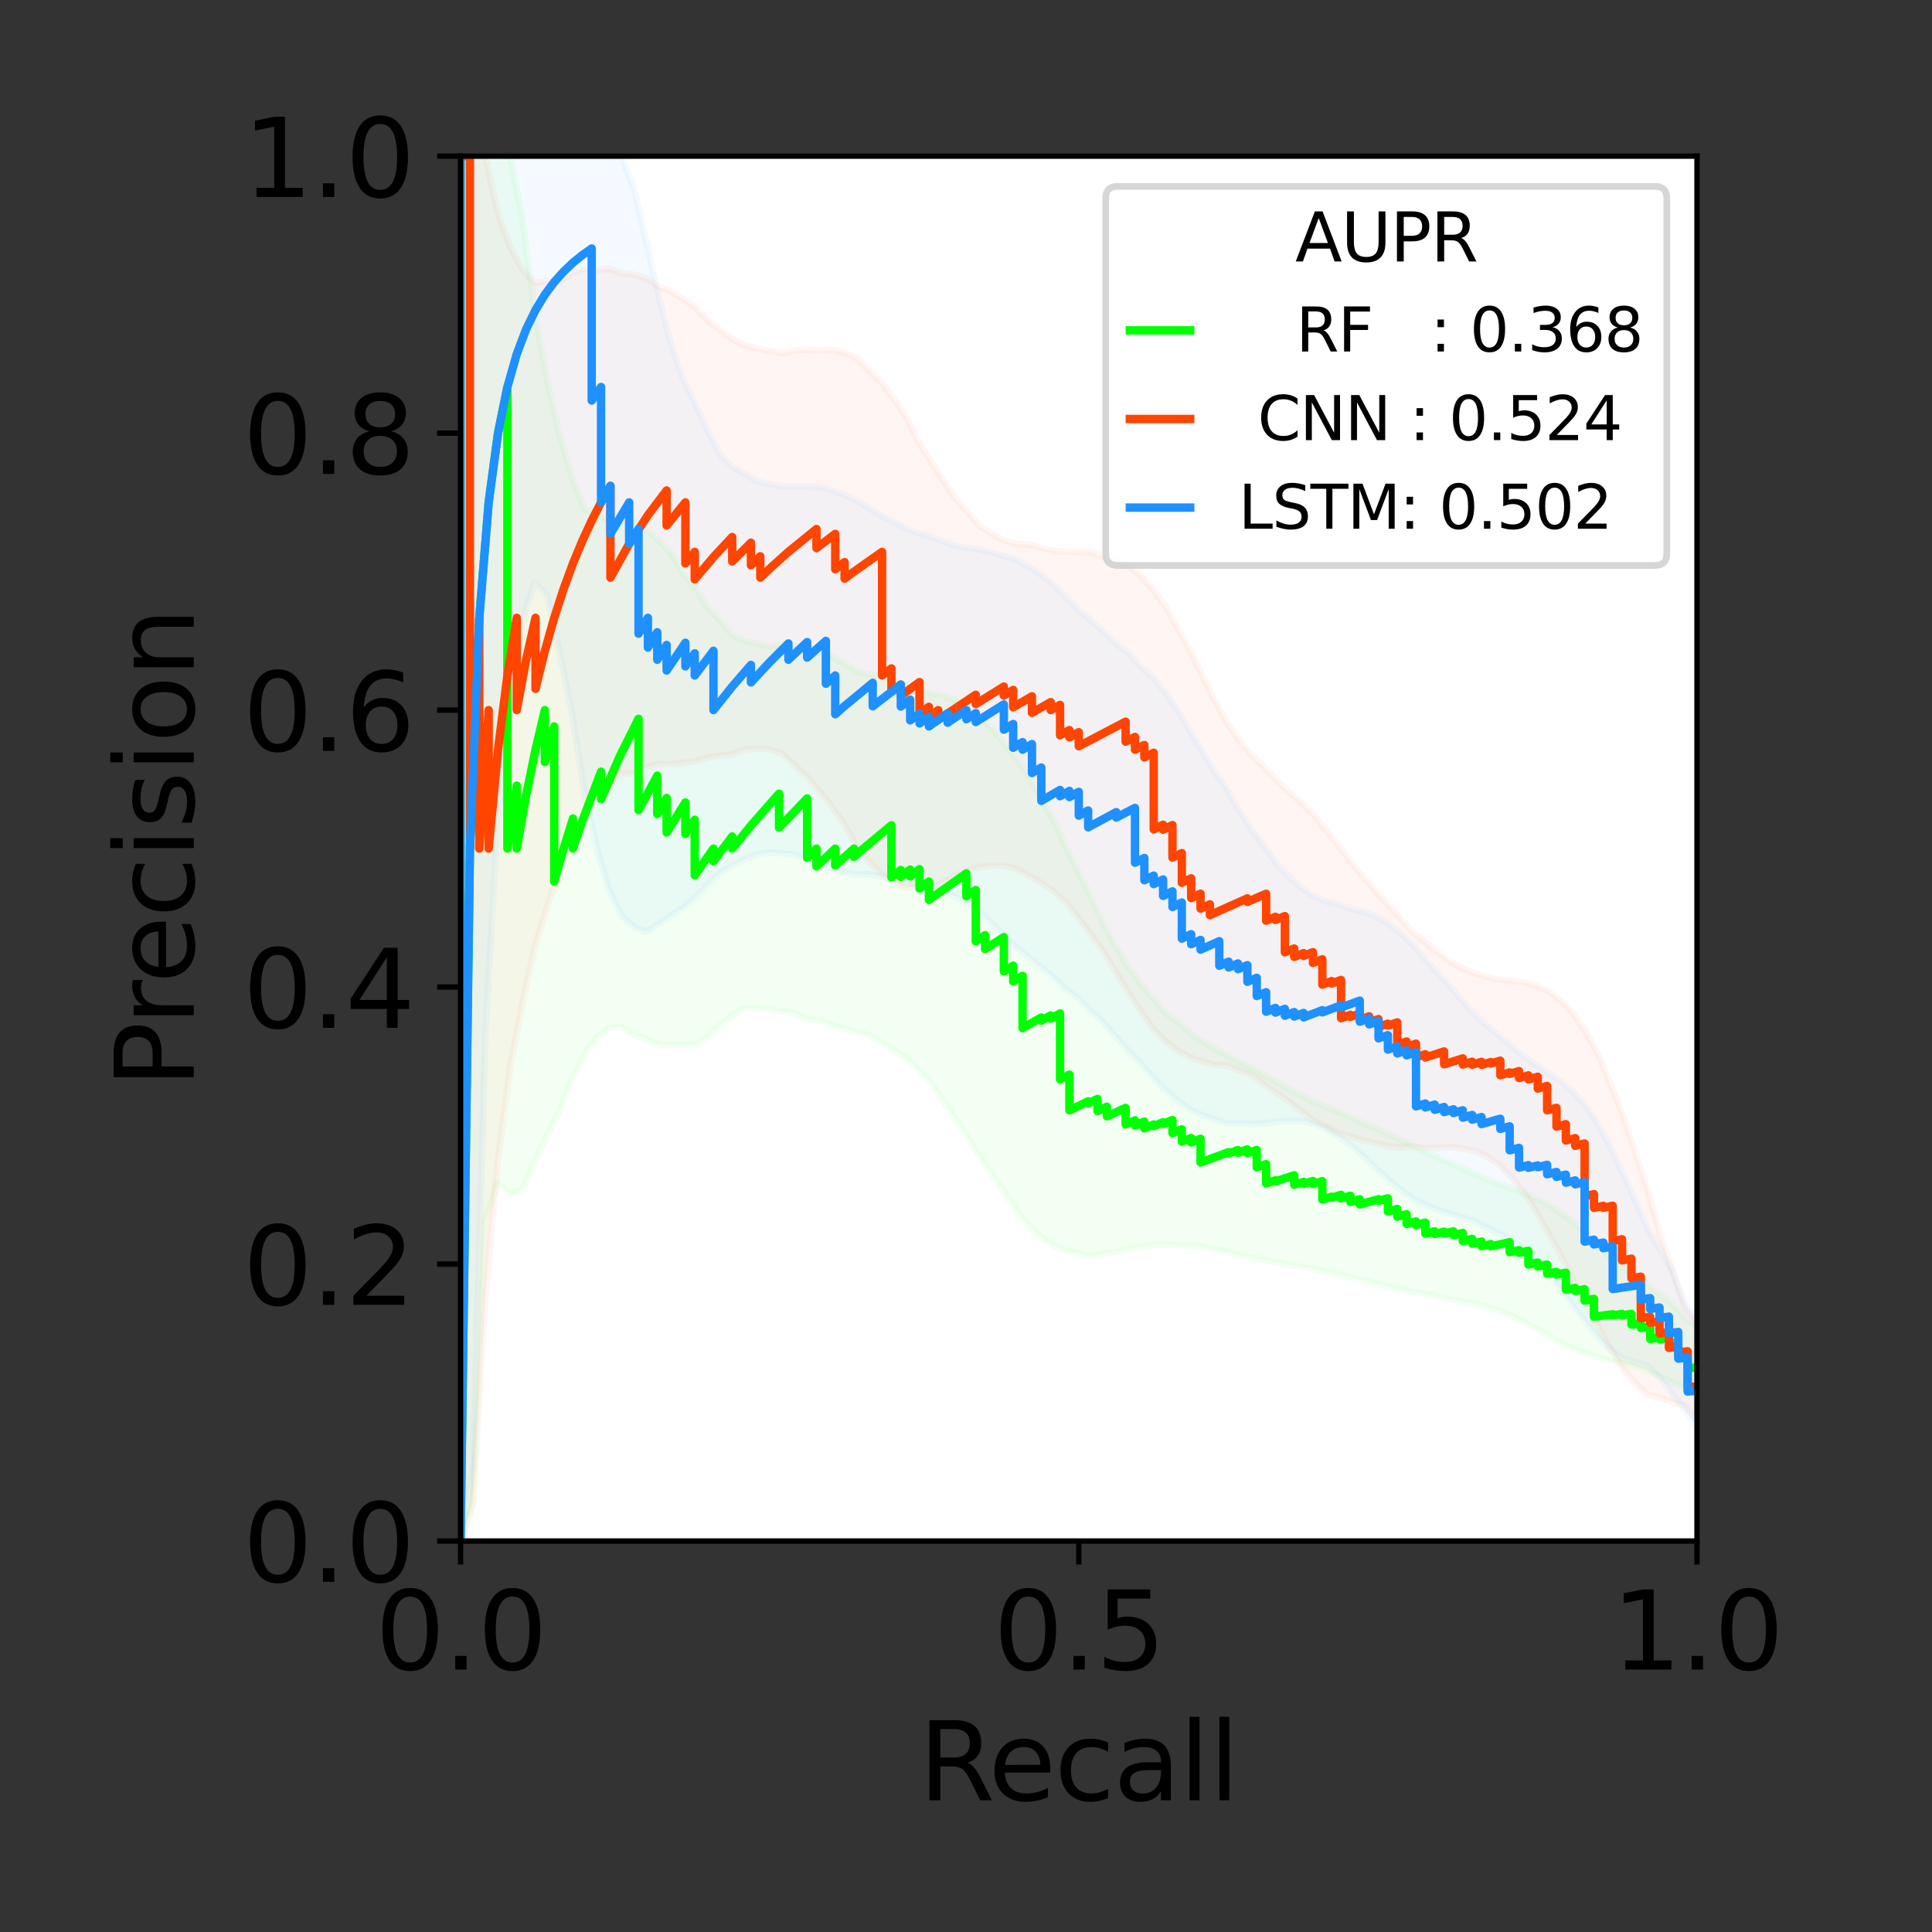<?xml version="1.0" encoding="utf-8" standalone="no"?>
<!DOCTYPE svg PUBLIC "-//W3C//DTD SVG 1.1//EN"
  "http://www.w3.org/Graphics/SVG/1.1/DTD/svg11.dtd">
<svg height="288pt" version="1.1" viewBox="0 0 288 288" width="288pt" xmlns="http://www.w3.org/2000/svg" xmlns:xlink="http://www.w3.org/1999/xlink">
 <rect x="0" y="0" width="288" height="288" fill="#333333" stroke="none"/>
 <defs>
  <style type="text/css">*{stroke-linecap:butt;stroke-linejoin:round;}</style>
 </defs>
 <g id="figure_1">
  <g id="patch_1">
   <path d="M 0 288 
L 288 288 
L 288 0 
L 0 0 
z
" style="fill:none;"/>
  </g>
  <g id="axes_1">
   <g id="patch_2">
    <path d="M 68.655 229.72 
L 252.97 229.72 
L 252.97 23.28 
L 68.655 23.28 
z
" style="fill:#ffffff;"/>
   </g>
   <g id="PolyCollection_1">
    <defs>
     <path d="M 68.655 -264.72 
L 68.655 -58.28 
L 70.498 -63.853 
L 72.341 -106.042 
L 74.184 -111.596 
L 76.028 -110.003 
L 77.871 -110.69 
L 79.714 -114.932 
L 81.557 -118.717 
L 83.4 -122.377 
L 85.243 -127.063 
L 87.087 -130.77 
L 88.93 -133.377 
L 90.773 -134.739 
L 92.616 -134.954 
L 94.459 -133.742 
L 96.302 -133.174 
L 98.145 -132.276 
L 99.989 -132.233 
L 101.832 -132.244 
L 103.675 -132.251 
L 105.518 -133.527 
L 107.361 -135.186 
L 109.204 -136.732 
L 111.047 -137.738 
L 112.891 -137.722 
L 114.734 -137.567 
L 116.577 -137.205 
L 118.42 -136.93 
L 120.263 -136.139 
L 122.106 -135.992 
L 123.95 -135.186 
L 125.793 -134.668 
L 127.636 -134.169 
L 129.479 -133.763 
L 131.322 -132.6 
L 133.165 -131.501 
L 135.008 -130.342 
L 136.852 -128.527 
L 138.695 -126.715 
L 140.538 -123.982 
L 142.381 -121.212 
L 144.224 -118.497 
L 146.067 -115.633 
L 147.91 -112.867 
L 149.754 -110.241 
L 151.597 -107.374 
L 153.44 -105.333 
L 155.283 -103.535 
L 157.126 -102.259 
L 158.969 -101.551 
L 160.812 -101.128 
L 162.656 -100.721 
L 164.499 -101.131 
L 166.342 -101.416 
L 168.185 -101.833 
L 170.028 -102.145 
L 171.871 -102.433 
L 173.715 -102.512 
L 175.558 -102.368 
L 177.401 -102.331 
L 179.244 -102.181 
L 181.087 -101.772 
L 182.93 -101.323 
L 184.773 -100.877 
L 186.617 -100.505 
L 188.46 -100.162 
L 190.303 -99.831 
L 192.146 -99.465 
L 193.989 -99.103 
L 195.832 -98.862 
L 197.675 -98.404 
L 199.519 -97.999 
L 201.362 -97.577 
L 203.205 -97.158 
L 205.048 -96.641 
L 206.891 -96.242 
L 208.734 -95.82 
L 210.578 -95.469 
L 212.421 -95.13 
L 214.264 -94.75 
L 216.107 -94.334 
L 217.95 -94.031 
L 219.793 -93.658 
L 221.636 -93.181 
L 223.48 -92.623 
L 225.323 -91.86 
L 227.166 -90.925 
L 229.009 -89.93 
L 230.852 -88.858 
L 232.695 -87.798 
L 234.538 -86.92 
L 236.382 -86.183 
L 238.225 -85.658 
L 240.068 -85.186 
L 241.911 -84.73 
L 243.754 -84.259 
L 245.597 -83.587 
L 247.441 -82.824 
L 249.284 -81.886 
L 251.127 -81.112 
L 252.97 -80.334 
L 252.97 -90.334 
L 252.97 -90.334 
L 251.127 -91.535 
L 249.284 -93.593 
L 247.441 -95.082 
L 245.597 -96.474 
L 243.754 -97.802 
L 241.911 -99.178 
L 240.068 -100.552 
L 238.225 -102.346 
L 236.382 -104.1 
L 234.538 -105.817 
L 232.695 -107.184 
L 230.852 -108.386 
L 229.009 -109.33 
L 227.166 -110.163 
L 225.323 -110.874 
L 223.48 -111.517 
L 221.636 -112.241 
L 219.793 -112.988 
L 217.95 -113.867 
L 216.107 -114.708 
L 214.264 -115.504 
L 212.421 -116.344 
L 210.578 -117.199 
L 208.734 -118.13 
L 206.891 -118.983 
L 205.048 -119.795 
L 203.205 -120.577 
L 201.362 -121.454 
L 199.519 -122.285 
L 197.675 -123.051 
L 195.832 -123.723 
L 193.989 -124.731 
L 192.146 -125.638 
L 190.303 -126.7 
L 188.46 -127.727 
L 186.617 -128.765 
L 184.773 -129.694 
L 182.93 -130.695 
L 181.087 -131.7 
L 179.244 -132.744 
L 177.401 -134.057 
L 175.558 -135.649 
L 173.715 -137.047 
L 171.871 -139.165 
L 170.028 -141.362 
L 168.185 -143.864 
L 166.342 -146.866 
L 164.499 -150.247 
L 162.656 -154.12 
L 160.812 -157.898 
L 158.969 -161.493 
L 157.126 -165.56 
L 155.283 -168.812 
L 153.44 -172.089 
L 151.597 -174.849 
L 149.754 -177.089 
L 147.91 -179.312 
L 146.067 -181.246 
L 144.224 -182.488 
L 142.381 -183.584 
L 140.538 -184.283 
L 138.695 -184.653 
L 136.852 -185.496 
L 135.008 -185.851 
L 133.165 -186.493 
L 131.322 -187.207 
L 129.479 -187.495 
L 127.636 -187.986 
L 125.793 -189.159 
L 123.95 -190.178 
L 122.106 -190.816 
L 120.263 -191.577 
L 118.42 -191.678 
L 116.577 -191.949 
L 114.734 -191.588 
L 112.891 -192.075 
L 111.047 -192.43 
L 109.204 -193.292 
L 107.361 -195.46 
L 105.518 -197.343 
L 103.675 -200.337 
L 101.832 -202.545 
L 99.989 -205.577 
L 98.145 -207.54 
L 96.302 -209.051 
L 94.459 -210.476 
L 92.616 -209.976 
L 90.773 -210.404 
L 88.93 -211.299 
L 87.087 -212.131 
L 85.243 -216.891 
L 83.4 -223.21 
L 81.557 -231.352 
L 79.714 -241.403 
L 77.871 -255.645 
L 76.028 -264.72 
L 74.184 -264.72 
L 72.341 -264.72 
L 70.498 -264.72 
L 68.655 -264.72 
z
" id="m497c3a9ed3" style="stroke:#00ff00;stroke-opacity:0.05;"/>
    </defs>
    <g clip-path="url(#p8fa2f559e0)">
     <use style="fill:#00ff00;fill-opacity:0.05;stroke:#00ff00;stroke-opacity:0.05;" x="0" xlink:href="#m497c3a9ed3" y="288"/>
    </g>
   </g>
   <g id="PolyCollection_2">
    <defs>
     <path d="M 68.655 -264.72 
L 68.655 -58.28 
L 70.498 -64.008 
L 72.341 -94.499 
L 74.184 -114.678 
L 76.028 -128.854 
L 77.871 -138.384 
L 79.714 -146.821 
L 81.557 -152.782 
L 83.4 -158.498 
L 85.243 -163.105 
L 87.087 -165.742 
L 88.93 -169.114 
L 90.773 -170.512 
L 92.616 -172.71 
L 94.459 -172.667 
L 96.302 -173.597 
L 98.145 -174.11 
L 99.989 -174.086 
L 101.832 -174.279 
L 103.675 -174.559 
L 105.518 -175.078 
L 107.361 -175.38 
L 109.204 -175.539 
L 111.047 -176.243 
L 112.891 -176.473 
L 114.734 -176.253 
L 116.577 -175.68 
L 118.42 -173.926 
L 120.263 -172.233 
L 122.106 -170.119 
L 123.95 -167.825 
L 125.793 -165.271 
L 127.636 -162.014 
L 129.479 -159.648 
L 131.322 -157.795 
L 133.165 -156.588 
L 135.008 -155.668 
L 136.852 -155.773 
L 138.695 -155.706 
L 140.538 -156.426 
L 142.381 -157.472 
L 144.224 -158.15 
L 146.067 -158.789 
L 147.91 -158.994 
L 149.754 -158.974 
L 151.597 -158.426 
L 153.44 -157.412 
L 155.283 -156.394 
L 157.126 -155.074 
L 158.969 -153.449 
L 160.812 -151.131 
L 162.656 -148.687 
L 164.499 -146.174 
L 166.342 -143.073 
L 168.185 -140.091 
L 170.028 -137.307 
L 171.871 -134.691 
L 173.715 -132.786 
L 175.558 -131.367 
L 177.401 -130.409 
L 179.244 -129.749 
L 181.087 -129.253 
L 182.93 -129.203 
L 184.773 -128.408 
L 186.617 -127.73 
L 188.46 -126.329 
L 190.303 -125.088 
L 192.146 -123.822 
L 193.989 -122.33 
L 195.832 -120.955 
L 197.675 -120.079 
L 199.519 -119.126 
L 201.362 -118.56 
L 203.205 -117.985 
L 205.048 -117.595 
L 206.891 -117.146 
L 208.734 -116.973 
L 210.578 -117.11 
L 212.421 -116.913 
L 214.264 -116.9 
L 216.107 -117.048 
L 217.95 -116.832 
L 219.793 -116.45 
L 221.636 -115.644 
L 223.48 -114.404 
L 225.323 -112.495 
L 227.166 -110.192 
L 229.009 -107.399 
L 230.852 -104.153 
L 232.695 -100.877 
L 234.538 -97.186 
L 236.382 -93.732 
L 238.225 -90.219 
L 240.068 -86.979 
L 241.911 -83.961 
L 243.754 -81.809 
L 245.597 -80.12 
L 247.441 -79.63 
L 249.284 -79.015 
L 251.127 -78.466 
L 252.97 -76.384 
L 252.97 -90.902 
L 252.97 -90.902 
L 251.127 -93.042 
L 249.284 -98.551 
L 247.441 -104.057 
L 245.597 -110.588 
L 243.754 -116.15 
L 241.911 -121.704 
L 240.068 -126.375 
L 238.225 -130.765 
L 236.382 -134.149 
L 234.538 -136.88 
L 232.695 -138.794 
L 230.852 -140.181 
L 229.009 -141.028 
L 227.166 -141.561 
L 225.323 -141.814 
L 223.48 -141.945 
L 221.636 -142.393 
L 219.793 -142.942 
L 217.95 -143.633 
L 216.107 -144.68 
L 214.264 -146.049 
L 212.421 -147.551 
L 210.578 -149.019 
L 208.734 -151.087 
L 206.891 -153.123 
L 205.048 -155.183 
L 203.205 -157.259 
L 201.362 -159.488 
L 199.519 -161.928 
L 197.675 -164.246 
L 195.832 -166.488 
L 193.989 -168.306 
L 192.146 -169.908 
L 190.303 -171.691 
L 188.46 -173.641 
L 186.617 -175.409 
L 184.773 -177.55 
L 182.93 -180.204 
L 181.087 -183.539 
L 179.244 -187.278 
L 177.401 -191.07 
L 175.558 -194.319 
L 173.715 -197.604 
L 171.871 -200.036 
L 170.028 -202.166 
L 168.185 -203.664 
L 166.342 -204.555 
L 164.499 -205.029 
L 162.656 -205.72 
L 160.812 -205.622 
L 158.969 -205.776 
L 157.126 -205.82 
L 155.283 -206.291 
L 153.44 -206.835 
L 151.597 -206.895 
L 149.754 -207.423 
L 147.91 -208.362 
L 146.067 -209.536 
L 144.224 -211.658 
L 142.381 -213.716 
L 140.538 -216.463 
L 138.695 -219.319 
L 136.852 -222.202 
L 135.008 -225.922 
L 133.165 -228.62 
L 131.322 -231.02 
L 129.479 -232.742 
L 127.636 -234.695 
L 125.793 -235.439 
L 123.95 -235.867 
L 122.106 -235.723 
L 120.263 -235.871 
L 118.42 -235.726 
L 116.577 -235.359 
L 114.734 -235.627 
L 112.891 -236.064 
L 111.047 -236.443 
L 109.204 -237.418 
L 107.361 -238.744 
L 105.518 -240.19 
L 103.675 -242.142 
L 101.832 -243.426 
L 99.989 -244.563 
L 98.145 -245.264 
L 96.302 -246.524 
L 94.459 -247.073 
L 92.616 -247.274 
L 90.773 -247.957 
L 88.93 -247.741 
L 87.087 -247.897 
L 85.243 -247.273 
L 83.4 -245.958 
L 81.557 -246.074 
L 79.714 -245.826 
L 77.871 -247.767 
L 76.028 -251.213 
L 74.184 -256.255 
L 72.341 -264.72 
L 70.498 -264.72 
L 68.655 -264.72 
z
" id="mc5aba7f676" style="stroke:#ff4500;stroke-opacity:0.05;"/>
    </defs>
    <g clip-path="url(#p8fa2f559e0)">
     <use style="fill:#ff4500;fill-opacity:0.05;stroke:#ff4500;stroke-opacity:0.05;" x="0" xlink:href="#mc5aba7f676" y="288"/>
    </g>
   </g>
   <g id="PolyCollection_3">
    <defs>
     <path d="M 68.655 -264.72 
L 68.655 -58.28 
L 70.498 -68.996 
L 72.341 -133.759 
L 74.184 -166.054 
L 76.028 -184.305 
L 77.871 -195.647 
L 79.714 -201.201 
L 81.557 -199.307 
L 83.4 -190.976 
L 85.243 -181.713 
L 87.087 -170.145 
L 88.93 -161.717 
L 90.773 -155.316 
L 92.616 -151.578 
L 94.459 -149.84 
L 96.302 -149.082 
L 98.145 -150.249 
L 99.989 -151.492 
L 101.832 -152.704 
L 103.675 -154.228 
L 105.518 -156.169 
L 107.361 -157.886 
L 109.204 -159.04 
L 111.047 -159.94 
L 112.891 -160.68 
L 114.734 -160.936 
L 116.577 -160.816 
L 118.42 -160.623 
L 120.263 -159.985 
L 122.106 -158.913 
L 123.95 -158.57 
L 125.793 -157.946 
L 127.636 -157.611 
L 129.479 -157.699 
L 131.322 -157.349 
L 133.165 -156.96 
L 135.008 -156.519 
L 136.852 -156.124 
L 138.695 -155.775 
L 140.538 -155.203 
L 142.381 -154.358 
L 144.224 -153.323 
L 146.067 -152.038 
L 147.91 -150.232 
L 149.754 -148.498 
L 151.597 -146.736 
L 153.44 -145.239 
L 155.283 -143.793 
L 157.126 -142.203 
L 158.969 -140.476 
L 160.812 -139.13 
L 162.656 -137.241 
L 164.499 -135.576 
L 166.342 -133.461 
L 168.185 -131.374 
L 170.028 -129.516 
L 171.871 -127.4 
L 173.715 -125.513 
L 175.558 -123.918 
L 177.401 -122.631 
L 179.244 -121.775 
L 181.087 -121.114 
L 182.93 -120.543 
L 184.773 -120.568 
L 186.617 -120.476 
L 188.46 -120.518 
L 190.303 -120.825 
L 192.146 -120.878 
L 193.989 -120.872 
L 195.832 -120.483 
L 197.675 -119.747 
L 199.519 -118.569 
L 201.362 -117.32 
L 203.205 -115.655 
L 205.048 -113.922 
L 206.891 -112.264 
L 208.734 -110.717 
L 210.578 -109.383 
L 212.421 -108.424 
L 214.264 -107.696 
L 216.107 -107.052 
L 217.95 -106.553 
L 219.793 -105.95 
L 221.636 -105.052 
L 223.48 -104.11 
L 225.323 -103.038 
L 227.166 -101.931 
L 229.009 -100.314 
L 230.852 -98.312 
L 232.695 -95.814 
L 234.538 -93.413 
L 236.382 -90.932 
L 238.225 -88.649 
L 240.068 -86.795 
L 241.911 -85.527 
L 243.754 -84.964 
L 245.597 -84.421 
L 247.441 -82.594 
L 249.284 -80.179 
L 251.127 -77.862 
L 252.97 -75.2 
L 252.97 -91.217 
L 252.97 -91.217 
L 251.127 -93.789 
L 249.284 -98.626 
L 247.441 -101.789 
L 245.597 -104.848 
L 243.754 -109.034 
L 241.911 -113.095 
L 240.068 -116.985 
L 238.225 -120.354 
L 236.382 -123.197 
L 234.538 -125.169 
L 232.695 -126.774 
L 230.852 -127.958 
L 229.009 -129.255 
L 227.166 -130.502 
L 225.323 -132.083 
L 223.48 -133.592 
L 221.636 -135.149 
L 219.793 -136.824 
L 217.95 -138.856 
L 216.107 -141.017 
L 214.264 -142.988 
L 212.421 -145.06 
L 210.578 -147.135 
L 208.734 -148.941 
L 206.891 -150.33 
L 205.048 -151.425 
L 203.205 -152.098 
L 201.362 -152.563 
L 199.519 -153.152 
L 197.675 -153.598 
L 195.832 -154.387 
L 193.989 -155.666 
L 192.146 -157.322 
L 190.303 -159.253 
L 188.46 -161.798 
L 186.617 -164.267 
L 184.773 -167.084 
L 182.93 -170.324 
L 181.087 -172.911 
L 179.244 -175.931 
L 177.401 -178.993 
L 175.558 -182.125 
L 173.715 -184.774 
L 171.871 -187.017 
L 170.028 -188.6 
L 168.185 -190.673 
L 166.342 -192.061 
L 164.499 -193.818 
L 162.656 -195.47 
L 160.812 -197.009 
L 158.969 -198.966 
L 157.126 -200.743 
L 155.283 -202.259 
L 153.44 -203.488 
L 151.597 -204.514 
L 149.754 -205.069 
L 147.91 -205.644 
L 146.067 -206.092 
L 144.224 -206.335 
L 142.381 -206.647 
L 140.538 -207.317 
L 138.695 -207.985 
L 136.852 -208.491 
L 135.008 -209.292 
L 133.165 -210.235 
L 131.322 -211.142 
L 129.479 -212.291 
L 127.636 -213.406 
L 125.793 -214.256 
L 123.95 -214.934 
L 122.106 -215.42 
L 120.263 -215.469 
L 118.42 -215.495 
L 116.577 -215.493 
L 114.734 -215.828 
L 112.891 -216.244 
L 111.047 -217.356 
L 109.204 -218.365 
L 107.361 -220.178 
L 105.518 -223.746 
L 103.675 -227.723 
L 101.832 -231.497 
L 99.989 -236.81 
L 98.145 -243.923 
L 96.302 -252.132 
L 94.459 -259.937 
L 92.616 -264.72 
L 90.773 -264.72 
L 88.93 -264.72 
L 87.087 -264.72 
L 85.243 -264.72 
L 83.4 -264.72 
L 81.557 -264.72 
L 79.714 -264.72 
L 77.871 -264.72 
L 76.028 -264.72 
L 74.184 -264.72 
L 72.341 -264.72 
L 70.498 -264.72 
L 68.655 -264.72 
z
" id="m7ea20440b3" style="stroke:#1e90ff;stroke-opacity:0.05;"/>
    </defs>
    <g clip-path="url(#p8fa2f559e0)">
     <use style="fill:#1e90ff;fill-opacity:0.05;stroke:#1e90ff;stroke-opacity:0.05;" x="0" xlink:href="#m7ea20440b3" y="288"/>
    </g>
   </g>
   <g id="matplotlib.axis_1">
    <g id="xtick_1">
     <g id="line2d_1">
      <defs>
       <path d="M 0 0 
L 0 3.5 
" id="m69f34b3f61" style="stroke:#000000;stroke-width:0.8;"/>
      </defs>
      <g>
       <use style="stroke:#000000;stroke-width:0.8;" x="68.655" xlink:href="#m69f34b3f61" y="229.72"/>
      </g>
     </g>
     <g id="text_1">
      <!-- 0.0 -->
      <g transform="translate(55.932 248.877)scale(0.16 -0.16)">
       <defs>
        <path d="M 2034 4250 
Q 1547 4250 1301 3770 
Q 1056 3291 1056 2328 
Q 1056 1369 1301 889 
Q 1547 409 2034 409 
Q 2525 409 2770 889 
Q 3016 1369 3016 2328 
Q 3016 3291 2770 3770 
Q 2525 4250 2034 4250 
z
M 2034 4750 
Q 2819 4750 3233 4129 
Q 3647 3509 3647 2328 
Q 3647 1150 3233 529 
Q 2819 -91 2034 -91 
Q 1250 -91 836 529 
Q 422 1150 422 2328 
Q 422 3509 836 4129 
Q 1250 4750 2034 4750 
z
" id="DejaVuSans-30" transform="scale(0.016)"/>
        <path d="M 684 794 
L 1344 794 
L 1344 0 
L 684 0 
L 684 794 
z
" id="DejaVuSans-2e" transform="scale(0.016)"/>
       </defs>
       <use xlink:href="#DejaVuSans-30"/>
       <use x="63.623" xlink:href="#DejaVuSans-2e"/>
       <use x="95.41" xlink:href="#DejaVuSans-30"/>
      </g>
     </g>
    </g>
    <g id="xtick_2">
     <g id="line2d_2">
      <g>
       <use style="stroke:#000000;stroke-width:0.8;" x="160.812" xlink:href="#m69f34b3f61" y="229.72"/>
      </g>
     </g>
     <g id="text_2">
      <!-- 0.5 -->
      <g transform="translate(148.09 248.877)scale(0.16 -0.16)">
       <defs>
        <path d="M 691 4666 
L 3169 4666 
L 3169 4134 
L 1269 4134 
L 1269 2991 
Q 1406 3038 1543 3061 
Q 1681 3084 1819 3084 
Q 2600 3084 3056 2656 
Q 3513 2228 3513 1497 
Q 3513 744 3044 326 
Q 2575 -91 1722 -91 
Q 1428 -91 1123 -41 
Q 819 9 494 109 
L 494 744 
Q 775 591 1075 516 
Q 1375 441 1709 441 
Q 2250 441 2565 725 
Q 2881 1009 2881 1497 
Q 2881 1984 2565 2268 
Q 2250 2553 1709 2553 
Q 1456 2553 1204 2497 
Q 953 2441 691 2322 
L 691 4666 
z
" id="DejaVuSans-35" transform="scale(0.016)"/>
       </defs>
       <use xlink:href="#DejaVuSans-30"/>
       <use x="63.623" xlink:href="#DejaVuSans-2e"/>
       <use x="95.41" xlink:href="#DejaVuSans-35"/>
      </g>
     </g>
    </g>
    <g id="xtick_3">
     <g id="line2d_3">
      <g>
       <use style="stroke:#000000;stroke-width:0.8;" x="252.97" xlink:href="#m69f34b3f61" y="229.72"/>
      </g>
     </g>
     <g id="text_3">
      <!-- 1.0 -->
      <g transform="translate(240.248 248.877)scale(0.16 -0.16)">
       <defs>
        <path d="M 794 531 
L 1825 531 
L 1825 4091 
L 703 3866 
L 703 4441 
L 1819 4666 
L 2450 4666 
L 2450 531 
L 3481 531 
L 3481 0 
L 794 0 
L 794 531 
z
" id="DejaVuSans-31" transform="scale(0.016)"/>
       </defs>
       <use xlink:href="#DejaVuSans-31"/>
       <use x="63.623" xlink:href="#DejaVuSans-2e"/>
       <use x="95.41" xlink:href="#DejaVuSans-30"/>
      </g>
     </g>
    </g>
    <g id="text_4">
     <!-- Recall -->
     <g transform="translate(136.945 268.363)scale(0.16 -0.16)">
      <defs>
       <path d="M 2841 2188 
Q 3044 2119 3236 1894 
Q 3428 1669 3622 1275 
L 4263 0 
L 3584 0 
L 2988 1197 
Q 2756 1666 2539 1819 
Q 2322 1972 1947 1972 
L 1259 1972 
L 1259 0 
L 628 0 
L 628 4666 
L 2053 4666 
Q 2853 4666 3247 4331 
Q 3641 3997 3641 3322 
Q 3641 2881 3436 2590 
Q 3231 2300 2841 2188 
z
M 1259 4147 
L 1259 2491 
L 2053 2491 
Q 2509 2491 2742 2702 
Q 2975 2913 2975 3322 
Q 2975 3731 2742 3939 
Q 2509 4147 2053 4147 
L 1259 4147 
z
" id="DejaVuSans-52" transform="scale(0.016)"/>
       <path d="M 3597 1894 
L 3597 1613 
L 953 1613 
Q 991 1019 1311 708 
Q 1631 397 2203 397 
Q 2534 397 2845 478 
Q 3156 559 3463 722 
L 3463 178 
Q 3153 47 2828 -22 
Q 2503 -91 2169 -91 
Q 1331 -91 842 396 
Q 353 884 353 1716 
Q 353 2575 817 3079 
Q 1281 3584 2069 3584 
Q 2775 3584 3186 3129 
Q 3597 2675 3597 1894 
z
M 3022 2063 
Q 3016 2534 2758 2815 
Q 2500 3097 2075 3097 
Q 1594 3097 1305 2825 
Q 1016 2553 972 2059 
L 3022 2063 
z
" id="DejaVuSans-65" transform="scale(0.016)"/>
       <path d="M 3122 3366 
L 3122 2828 
Q 2878 2963 2633 3030 
Q 2388 3097 2138 3097 
Q 1578 3097 1268 2742 
Q 959 2388 959 1747 
Q 959 1106 1268 751 
Q 1578 397 2138 397 
Q 2388 397 2633 464 
Q 2878 531 3122 666 
L 3122 134 
Q 2881 22 2623 -34 
Q 2366 -91 2075 -91 
Q 1284 -91 818 406 
Q 353 903 353 1747 
Q 353 2603 823 3093 
Q 1294 3584 2113 3584 
Q 2378 3584 2631 3529 
Q 2884 3475 3122 3366 
z
" id="DejaVuSans-63" transform="scale(0.016)"/>
       <path d="M 2194 1759 
Q 1497 1759 1228 1600 
Q 959 1441 959 1056 
Q 959 750 1161 570 
Q 1363 391 1709 391 
Q 2188 391 2477 730 
Q 2766 1069 2766 1631 
L 2766 1759 
L 2194 1759 
z
M 3341 1997 
L 3341 0 
L 2766 0 
L 2766 531 
Q 2569 213 2275 61 
Q 1981 -91 1556 -91 
Q 1019 -91 701 211 
Q 384 513 384 1019 
Q 384 1609 779 1909 
Q 1175 2209 1959 2209 
L 2766 2209 
L 2766 2266 
Q 2766 2663 2505 2880 
Q 2244 3097 1772 3097 
Q 1472 3097 1187 3025 
Q 903 2953 641 2809 
L 641 3341 
Q 956 3463 1253 3523 
Q 1550 3584 1831 3584 
Q 2591 3584 2966 3190 
Q 3341 2797 3341 1997 
z
" id="DejaVuSans-61" transform="scale(0.016)"/>
       <path d="M 603 4863 
L 1178 4863 
L 1178 0 
L 603 0 
L 603 4863 
z
" id="DejaVuSans-6c" transform="scale(0.016)"/>
      </defs>
      <use xlink:href="#DejaVuSans-52"/>
      <use x="64.982" xlink:href="#DejaVuSans-65"/>
      <use x="126.506" xlink:href="#DejaVuSans-63"/>
      <use x="181.486" xlink:href="#DejaVuSans-61"/>
      <use x="242.766" xlink:href="#DejaVuSans-6c"/>
      <use x="270.549" xlink:href="#DejaVuSans-6c"/>
     </g>
    </g>
   </g>
   <g id="matplotlib.axis_2">
    <g id="ytick_1">
     <g id="line2d_4">
      <defs>
       <path d="M 0 0 
L -3.5 0 
" id="m97bf3c6463" style="stroke:#000000;stroke-width:0.8;"/>
      </defs>
      <g>
       <use style="stroke:#000000;stroke-width:0.8;" x="68.655" xlink:href="#m97bf3c6463" y="229.72"/>
      </g>
     </g>
     <g id="text_5">
      <!-- 0.0 -->
      <g transform="translate(36.21 235.799)scale(0.16 -0.16)">
       <use xlink:href="#DejaVuSans-30"/>
       <use x="63.623" xlink:href="#DejaVuSans-2e"/>
       <use x="95.41" xlink:href="#DejaVuSans-30"/>
      </g>
     </g>
    </g>
    <g id="ytick_2">
     <g id="line2d_5">
      <g>
       <use style="stroke:#000000;stroke-width:0.8;" x="68.655" xlink:href="#m97bf3c6463" y="188.432"/>
      </g>
     </g>
     <g id="text_6">
      <!-- 0.2 -->
      <g transform="translate(36.21 194.511)scale(0.16 -0.16)">
       <defs>
        <path d="M 1228 531 
L 3431 531 
L 3431 0 
L 469 0 
L 469 531 
Q 828 903 1448 1529 
Q 2069 2156 2228 2338 
Q 2531 2678 2651 2914 
Q 2772 3150 2772 3378 
Q 2772 3750 2511 3984 
Q 2250 4219 1831 4219 
Q 1534 4219 1204 4116 
Q 875 4013 500 3803 
L 500 4441 
Q 881 4594 1212 4672 
Q 1544 4750 1819 4750 
Q 2544 4750 2975 4387 
Q 3406 4025 3406 3419 
Q 3406 3131 3298 2873 
Q 3191 2616 2906 2266 
Q 2828 2175 2409 1742 
Q 1991 1309 1228 531 
z
" id="DejaVuSans-32" transform="scale(0.016)"/>
       </defs>
       <use xlink:href="#DejaVuSans-30"/>
       <use x="63.623" xlink:href="#DejaVuSans-2e"/>
       <use x="95.41" xlink:href="#DejaVuSans-32"/>
      </g>
     </g>
    </g>
    <g id="ytick_3">
     <g id="line2d_6">
      <g>
       <use style="stroke:#000000;stroke-width:0.8;" x="68.655" xlink:href="#m97bf3c6463" y="147.144"/>
      </g>
     </g>
     <g id="text_7">
      <!-- 0.4 -->
      <g transform="translate(36.21 153.223)scale(0.16 -0.16)">
       <defs>
        <path d="M 2419 4116 
L 825 1625 
L 2419 1625 
L 2419 4116 
z
M 2253 4666 
L 3047 4666 
L 3047 1625 
L 3713 1625 
L 3713 1100 
L 3047 1100 
L 3047 0 
L 2419 0 
L 2419 1100 
L 313 1100 
L 313 1709 
L 2253 4666 
z
" id="DejaVuSans-34" transform="scale(0.016)"/>
       </defs>
       <use xlink:href="#DejaVuSans-30"/>
       <use x="63.623" xlink:href="#DejaVuSans-2e"/>
       <use x="95.41" xlink:href="#DejaVuSans-34"/>
      </g>
     </g>
    </g>
    <g id="ytick_4">
     <g id="line2d_7">
      <g>
       <use style="stroke:#000000;stroke-width:0.8;" x="68.655" xlink:href="#m97bf3c6463" y="105.856"/>
      </g>
     </g>
     <g id="text_8">
      <!-- 0.6 -->
      <g transform="translate(36.21 111.935)scale(0.16 -0.16)">
       <defs>
        <path d="M 2113 2584 
Q 1688 2584 1439 2293 
Q 1191 2003 1191 1497 
Q 1191 994 1439 701 
Q 1688 409 2113 409 
Q 2538 409 2786 701 
Q 3034 994 3034 1497 
Q 3034 2003 2786 2293 
Q 2538 2584 2113 2584 
z
M 3366 4563 
L 3366 3988 
Q 3128 4100 2886 4159 
Q 2644 4219 2406 4219 
Q 1781 4219 1451 3797 
Q 1122 3375 1075 2522 
Q 1259 2794 1537 2939 
Q 1816 3084 2150 3084 
Q 2853 3084 3261 2657 
Q 3669 2231 3669 1497 
Q 3669 778 3244 343 
Q 2819 -91 2113 -91 
Q 1303 -91 875 529 
Q 447 1150 447 2328 
Q 447 3434 972 4092 
Q 1497 4750 2381 4750 
Q 2619 4750 2861 4703 
Q 3103 4656 3366 4563 
z
" id="DejaVuSans-36" transform="scale(0.016)"/>
       </defs>
       <use xlink:href="#DejaVuSans-30"/>
       <use x="63.623" xlink:href="#DejaVuSans-2e"/>
       <use x="95.41" xlink:href="#DejaVuSans-36"/>
      </g>
     </g>
    </g>
    <g id="ytick_5">
     <g id="line2d_8">
      <g>
       <use style="stroke:#000000;stroke-width:0.8;" x="68.655" xlink:href="#m97bf3c6463" y="64.568"/>
      </g>
     </g>
     <g id="text_9">
      <!-- 0.8 -->
      <g transform="translate(36.21 70.647)scale(0.16 -0.16)">
       <defs>
        <path d="M 2034 2216 
Q 1584 2216 1326 1975 
Q 1069 1734 1069 1313 
Q 1069 891 1326 650 
Q 1584 409 2034 409 
Q 2484 409 2743 651 
Q 3003 894 3003 1313 
Q 3003 1734 2745 1975 
Q 2488 2216 2034 2216 
z
M 1403 2484 
Q 997 2584 770 2862 
Q 544 3141 544 3541 
Q 544 4100 942 4425 
Q 1341 4750 2034 4750 
Q 2731 4750 3128 4425 
Q 3525 4100 3525 3541 
Q 3525 3141 3298 2862 
Q 3072 2584 2669 2484 
Q 3125 2378 3379 2068 
Q 3634 1759 3634 1313 
Q 3634 634 3220 271 
Q 2806 -91 2034 -91 
Q 1263 -91 848 271 
Q 434 634 434 1313 
Q 434 1759 690 2068 
Q 947 2378 1403 2484 
z
M 1172 3481 
Q 1172 3119 1398 2916 
Q 1625 2713 2034 2713 
Q 2441 2713 2670 2916 
Q 2900 3119 2900 3481 
Q 2900 3844 2670 4047 
Q 2441 4250 2034 4250 
Q 1625 4250 1398 4047 
Q 1172 3844 1172 3481 
z
" id="DejaVuSans-38" transform="scale(0.016)"/>
       </defs>
       <use xlink:href="#DejaVuSans-30"/>
       <use x="63.623" xlink:href="#DejaVuSans-2e"/>
       <use x="95.41" xlink:href="#DejaVuSans-38"/>
      </g>
     </g>
    </g>
    <g id="ytick_6">
     <g id="line2d_9">
      <g>
       <use style="stroke:#000000;stroke-width:0.8;" x="68.655" xlink:href="#m97bf3c6463" y="23.28"/>
      </g>
     </g>
     <g id="text_10">
      <!-- 1.0 -->
      <g transform="translate(36.21 29.359)scale(0.16 -0.16)">
       <use xlink:href="#DejaVuSans-31"/>
       <use x="63.623" xlink:href="#DejaVuSans-2e"/>
       <use x="95.41" xlink:href="#DejaVuSans-30"/>
      </g>
     </g>
    </g>
    <g id="text_11">
     <!-- Precision -->
     <g transform="translate(28.883 162.191)rotate(-90)scale(0.16 -0.16)">
      <defs>
       <path d="M 1259 4147 
L 1259 2394 
L 2053 2394 
Q 2494 2394 2734 2622 
Q 2975 2850 2975 3272 
Q 2975 3691 2734 3919 
Q 2494 4147 2053 4147 
L 1259 4147 
z
M 628 4666 
L 2053 4666 
Q 2838 4666 3239 4311 
Q 3641 3956 3641 3272 
Q 3641 2581 3239 2228 
Q 2838 1875 2053 1875 
L 1259 1875 
L 1259 0 
L 628 0 
L 628 4666 
z
" id="DejaVuSans-50" transform="scale(0.016)"/>
       <path d="M 2631 2963 
Q 2534 3019 2420 3045 
Q 2306 3072 2169 3072 
Q 1681 3072 1420 2755 
Q 1159 2438 1159 1844 
L 1159 0 
L 581 0 
L 581 3500 
L 1159 3500 
L 1159 2956 
Q 1341 3275 1631 3429 
Q 1922 3584 2338 3584 
Q 2397 3584 2469 3576 
Q 2541 3569 2628 3553 
L 2631 2963 
z
" id="DejaVuSans-72" transform="scale(0.016)"/>
       <path d="M 603 3500 
L 1178 3500 
L 1178 0 
L 603 0 
L 603 3500 
z
M 603 4863 
L 1178 4863 
L 1178 4134 
L 603 4134 
L 603 4863 
z
" id="DejaVuSans-69" transform="scale(0.016)"/>
       <path d="M 2834 3397 
L 2834 2853 
Q 2591 2978 2328 3040 
Q 2066 3103 1784 3103 
Q 1356 3103 1142 2972 
Q 928 2841 928 2578 
Q 928 2378 1081 2264 
Q 1234 2150 1697 2047 
L 1894 2003 
Q 2506 1872 2764 1633 
Q 3022 1394 3022 966 
Q 3022 478 2636 193 
Q 2250 -91 1575 -91 
Q 1294 -91 989 -36 
Q 684 19 347 128 
L 347 722 
Q 666 556 975 473 
Q 1284 391 1588 391 
Q 1994 391 2212 530 
Q 2431 669 2431 922 
Q 2431 1156 2273 1281 
Q 2116 1406 1581 1522 
L 1381 1569 
Q 847 1681 609 1914 
Q 372 2147 372 2553 
Q 372 3047 722 3315 
Q 1072 3584 1716 3584 
Q 2034 3584 2315 3537 
Q 2597 3491 2834 3397 
z
" id="DejaVuSans-73" transform="scale(0.016)"/>
       <path d="M 1959 3097 
Q 1497 3097 1228 2736 
Q 959 2375 959 1747 
Q 959 1119 1226 758 
Q 1494 397 1959 397 
Q 2419 397 2687 759 
Q 2956 1122 2956 1747 
Q 2956 2369 2687 2733 
Q 2419 3097 1959 3097 
z
M 1959 3584 
Q 2709 3584 3137 3096 
Q 3566 2609 3566 1747 
Q 3566 888 3137 398 
Q 2709 -91 1959 -91 
Q 1206 -91 779 398 
Q 353 888 353 1747 
Q 353 2609 779 3096 
Q 1206 3584 1959 3584 
z
" id="DejaVuSans-6f" transform="scale(0.016)"/>
       <path d="M 3513 2113 
L 3513 0 
L 2938 0 
L 2938 2094 
Q 2938 2591 2744 2837 
Q 2550 3084 2163 3084 
Q 1697 3084 1428 2787 
Q 1159 2491 1159 1978 
L 1159 0 
L 581 0 
L 581 3500 
L 1159 3500 
L 1159 2956 
Q 1366 3272 1645 3428 
Q 1925 3584 2291 3584 
Q 2894 3584 3203 3211 
Q 3513 2838 3513 2113 
z
" id="DejaVuSans-6e" transform="scale(0.016)"/>
      </defs>
      <use xlink:href="#DejaVuSans-50"/>
      <use x="58.553" xlink:href="#DejaVuSans-72"/>
      <use x="97.416" xlink:href="#DejaVuSans-65"/>
      <use x="158.939" xlink:href="#DejaVuSans-63"/>
      <use x="213.92" xlink:href="#DejaVuSans-69"/>
      <use x="241.703" xlink:href="#DejaVuSans-73"/>
      <use x="293.803" xlink:href="#DejaVuSans-69"/>
      <use x="321.586" xlink:href="#DejaVuSans-6f"/>
      <use x="382.768" xlink:href="#DejaVuSans-6e"/>
     </g>
    </g>
   </g>
   <g id="line2d_10">
    <path clip-path="url(#p8fa2f559e0)" d="M 252.97 203.817 
L 251.574 203.989 
L 251.574 203.89 
L 251.574 201.926 
L 250.177 202.11 
L 250.177 202.024 
L 250.177 200.098 
L 248.781 200.294 
L 248.781 200.196 
L 248.781 199.458 
L 247.385 199.658 
L 247.385 199.555 
L 247.385 199.382 
L 245.988 199.585 
L 245.988 199.48 
L 245.988 197.747 
L 244.592 197.96 
L 244.592 197.882 
L 244.592 197.246 
L 243.196 197.464 
L 243.196 197.383 
L 243.196 195.855 
L 241.799 196.082 
L 241.799 195.993 
L 241.799 195.859 
L 240.403 196.088 
L 240.403 195.999 
L 240.403 195.909 
L 237.61 196.281 
L 237.61 193.623 
L 236.214 193.869 
L 236.214 193.765 
L 236.214 192.185 
L 234.818 192.442 
L 234.818 192.385 
L 234.818 191.984 
L 233.421 192.243 
L 233.421 192.185 
L 233.421 189.72 
L 232.025 189.994 
L 232.025 189.928 
L 232.025 189.598 
L 230.629 189.875 
L 230.629 189.808 
L 230.629 188.503 
L 229.232 188.788 
L 229.232 188.717 
L 229.232 188.215 
L 227.836 188.504 
L 227.836 188.432 
L 227.836 186.459 
L 226.44 186.759 
L 226.44 186.68 
L 226.44 186.36 
L 225.043 186.664 
L 225.043 186.583 
L 225.043 185.17 
L 222.251 185.797 
L 222.251 185.711 
L 222.251 185.454 
L 220.855 185.771 
L 220.855 185.685 
L 220.855 185.073 
L 219.458 185.395 
L 219.458 185.307 
L 219.458 184.679 
L 218.062 185.005 
L 218.062 184.915 
L 218.062 183.797 
L 216.666 184.131 
L 216.666 184.036 
L 216.666 183.554 
L 215.269 183.893 
L 215.269 183.796 
L 215.269 183.6 
L 213.873 183.942 
L 213.873 183.844 
L 213.873 183.548 
L 212.477 183.894 
L 212.477 183.795 
L 212.477 182.257 
L 211.08 182.613 
L 211.08 182.507 
L 211.08 182.08 
L 209.684 182.44 
L 209.684 182.333 
L 209.684 181.004 
L 208.288 181.373 
L 208.288 181.26 
L 208.288 180.214 
L 206.891 180.591 
L 206.891 178.626 
L 205.495 179.015 
L 205.495 178.76 
L 202.702 179.547 
L 202.702 178.773 
L 201.306 179.174 
L 201.306 178.245 
L 199.91 178.653 
L 199.91 178.11 
L 198.513 178.523 
L 198.513 178.386 
L 197.117 178.802 
L 197.117 176.069 
L 195.721 176.502 
L 195.721 176.046 
L 194.324 176.483 
L 194.324 176.176 
L 192.928 176.618 
L 192.928 175.2 
L 190.135 176.107 
L 190.135 175.947 
L 188.739 176.405 
L 188.739 173.537 
L 187.343 174.014 
L 187.343 171.423 
L 185.946 171.917 
L 185.946 171.333 
L 184.55 171.833 
L 184.55 171.439 
L 183.154 171.945 
L 183.154 171.747 
L 178.965 173.288 
L 178.965 169.761 
L 177.568 170.302 
L 177.568 169.637 
L 176.172 170.185 
L 176.172 168.346 
L 174.776 168.908 
L 174.776 166.962 
L 173.379 167.539 
L 173.379 167.289 
L 171.983 167.872 
L 171.983 167.62 
L 170.587 168.209 
L 170.587 167.188 
L 169.19 167.788 
L 169.19 167.004 
L 167.794 167.613 
L 167.794 165.151 
L 165.001 166.412 
L 165.001 164.973 
L 163.605 165.62 
L 163.605 163.814 
L 162.209 164.477 
L 162.209 164.168 
L 159.416 165.516 
L 159.416 160.194 
L 158.02 160.907 
L 158.02 151.076 
L 156.624 151.841 
L 156.624 151.372 
L 155.227 152.149 
L 155.227 151.676 
L 152.435 153.261 
L 152.435 145.459 
L 151.038 146.296 
L 151.038 143.946 
L 149.642 144.801 
L 149.642 139.694 
L 146.849 141.471 
L 146.849 139.403 
L 145.453 140.317 
L 145.453 132.676 
L 144.057 133.619 
L 144.057 130.186 
L 138.471 134.146 
L 138.471 131.415 
L 137.075 132.455 
L 137.075 129.566 
L 135.679 130.629 
L 135.679 129.628 
L 134.282 130.713 
L 134.282 129.692 
L 132.886 130.801 
L 132.886 123.021 
L 128.697 126.5 
L 127.301 127.714 
L 127.301 126.5 
L 124.508 129.018 
L 124.508 126.5 
L 121.715 129.147 
L 121.715 126.5 
L 120.319 127.876 
L 120.319 119.02 
L 116.13 123.372 
L 116.13 118.308 
L 111.941 123.059 
L 109.148 126.5 
L 109.148 124.689 
L 106.356 128.377 
L 106.356 126.5 
L 103.563 130.47 
L 103.563 122.199 
L 102.167 124.304 
L 102.167 119.619 
L 99.374 124.1 
L 99.374 118.947 
L 97.978 121.339 
L 97.978 115.635 
L 95.185 120.766 
L 95.185 107.146 
L 92.393 112.737 
L 89.6 119.127 
L 89.6 115.031 
L 86.807 122.371 
L 85.411 126.5 
L 85.411 122.012 
L 84.015 126.5 
L 82.618 131.415 
L 82.618 108.285 
L 81.222 113.597 
L 81.222 105.856 
L 79.826 111.754 
L 78.429 118.56 
L 77.033 126.5 
L 77.033 117.116 
L 75.637 126.5 
L 75.637 57.687 
L 74.24 64.568 
L 72.844 74.89 
L 71.448 92.093 
L 70.051 126.5 
L 68.655 229.72 
L 68.655 23.28 
L 68.655 23.28 
" style="fill:none;stroke:#00ff00;stroke-linecap:square;stroke-width:1.25;"/>
   </g>
   <g id="line2d_11">
    <path clip-path="url(#p8fa2f559e0)" d="M 252.97 206.646 
L 251.574 206.802 
L 251.574 206.704 
L 251.574 201.432 
L 250.177 201.618 
L 250.177 201.53 
L 250.177 200.738 
L 248.781 200.93 
L 248.781 200.836 
L 248.781 198.573 
L 247.385 198.778 
L 247.385 198.669 
L 247.385 196.976 
L 245.988 197.192 
L 245.988 197.111 
L 245.988 196.279 
L 244.592 196.5 
L 244.592 196.415 
L 244.592 190.309 
L 243.196 190.562 
L 243.196 190.503 
L 243.196 187.624 
L 241.799 187.892 
L 241.799 187.824 
L 241.799 184.731 
L 240.403 185.016 
L 240.403 184.937 
L 240.403 179.736 
L 239.007 180.044 
L 239.007 179.946 
L 239.007 179.748 
L 237.61 180.059 
L 237.61 179.961 
L 237.61 178.003 
L 236.214 178.324 
L 236.214 178.217 
L 236.214 170.455 
L 234.818 170.808 
L 234.818 169.656 
L 233.421 170.014 
L 233.421 167.577 
L 232.025 167.946 
L 232.025 165.139 
L 230.629 165.519 
L 230.629 161.881 
L 229.232 162.275 
L 229.232 160.505 
L 227.836 160.907 
L 227.836 160.298 
L 226.44 160.703 
L 226.44 159.667 
L 225.043 160.078 
L 225.043 159.867 
L 223.647 160.281 
L 223.647 158.111 
L 222.251 158.534 
L 222.251 158.31 
L 220.855 158.736 
L 220.855 158.285 
L 219.458 158.715 
L 219.458 158.26 
L 218.062 158.694 
L 218.062 157.769 
L 215.269 158.65 
L 215.269 156.736 
L 212.477 157.641 
L 212.477 157.149 
L 211.08 157.607 
L 211.08 155.576 
L 209.684 156.044 
L 209.684 155.254 
L 208.288 155.727 
L 208.288 152.402 
L 206.891 152.887 
L 206.891 152.597 
L 205.495 153.087 
L 205.495 151.908 
L 204.099 152.405 
L 204.099 151.499 
L 202.702 152.001 
L 202.702 151.076 
L 201.306 151.585 
L 201.306 151.273 
L 199.91 151.787 
L 199.91 146.076 
L 198.513 146.608 
L 198.513 146.246 
L 197.117 146.783 
L 197.117 142.996 
L 195.721 143.546 
L 195.721 141.935 
L 194.324 142.492 
L 194.324 142.08 
L 192.928 142.643 
L 192.928 141.387 
L 191.532 141.958 
L 191.532 136.557 
L 190.135 137.141 
L 190.135 136.662 
L 188.739 137.252 
L 188.739 133.232 
L 185.946 134.44 
L 185.946 133.914 
L 180.361 136.414 
L 180.361 134.805 
L 178.965 135.45 
L 178.965 133.218 
L 177.568 133.873 
L 177.568 130.933 
L 176.172 131.597 
L 176.172 127.166 
L 174.776 127.841 
L 174.776 122.989 
L 173.379 123.672 
L 173.379 122.941 
L 171.983 123.633 
L 171.983 112.208 
L 170.587 112.897 
L 170.587 111.058 
L 169.19 111.754 
L 169.19 109.852 
L 167.794 110.555 
L 167.794 107.576 
L 160.812 111.241 
L 160.812 109.144 
L 159.416 109.911 
L 159.416 108.832 
L 158.02 109.609 
L 158.02 105.077 
L 156.624 105.856 
L 156.624 104.665 
L 153.831 106.261 
L 153.831 103.792 
L 151.038 105.435 
L 151.038 102.845 
L 149.642 103.683 
L 149.642 102.342 
L 145.453 104.949 
L 145.453 103.562 
L 139.868 107.296 
L 139.868 105.856 
L 138.471 106.839 
L 138.471 105.359 
L 137.075 106.36 
L 137.075 101.675 
L 134.282 103.711 
L 134.282 102.053 
L 132.886 103.103 
L 132.886 99.635 
L 131.49 100.695 
L 131.49 82.263 
L 127.301 85.212 
L 125.904 86.262 
L 125.904 83.788 
L 124.508 84.85 
L 124.508 79.582 
L 121.715 81.706 
L 121.715 78.86 
L 117.526 82.263 
L 114.734 84.773 
L 113.337 86.11 
L 113.337 82.918 
L 111.941 84.274 
L 111.941 80.891 
L 109.148 83.701 
L 109.148 80.051 
L 106.356 83.039 
L 103.563 86.359 
L 103.563 82.263 
L 102.167 83.998 
L 102.167 74.89 
L 99.374 78.331 
L 99.374 73.11 
L 96.582 76.801 
L 93.789 81.083 
L 90.996 86.11 
L 90.996 72.432 
L 89.6 74.89 
L 88.204 77.606 
L 86.807 80.624 
L 85.411 83.998 
L 84.015 87.793 
L 82.618 92.093 
L 81.222 97.009 
L 79.826 102.68 
L 79.826 92.093 
L 78.429 98.349 
L 77.033 105.856 
L 77.033 92.093 
L 75.637 100.695 
L 74.24 111.754 
L 72.844 126.5 
L 72.844 105.856 
L 71.448 126.5 
L 71.448 92.093 
L 70.051 126.5 
L 70.051 23.28 
L 68.655 23.28 
L 68.655 23.28 
" style="fill:none;stroke:#ff4500;stroke-linecap:square;stroke-width:1.25;"/>
   </g>
   <g id="line2d_12">
    <path clip-path="url(#p8fa2f559e0)" d="M 252.97 207.292 
L 251.574 207.444 
L 251.574 207.333 
L 251.574 202.348 
L 250.177 202.529 
L 250.177 202.419 
L 250.177 198.55 
L 248.781 198.754 
L 248.781 198.646 
L 248.781 196.264 
L 247.385 196.482 
L 247.385 196.398 
L 247.385 194.905 
L 245.988 195.132 
L 245.988 195.04 
L 245.988 193.507 
L 244.592 193.743 
L 244.592 193.643 
L 244.592 191.524 
L 240.403 192.158 
L 240.403 185.789 
L 239.007 186.071 
L 239.007 185.995 
L 239.007 185.222 
L 237.61 185.509 
L 237.61 185.431 
L 237.61 184.793 
L 236.214 185.084 
L 236.214 185.004 
L 236.214 176.215 
L 234.818 176.546 
L 234.818 175.964 
L 233.421 176.299 
L 233.421 175.101 
L 232.025 175.443 
L 232.025 174.701 
L 230.629 175.046 
L 230.629 173.638 
L 229.232 173.991 
L 229.232 173.728 
L 227.836 174.084 
L 227.836 173.686 
L 226.44 174.045 
L 226.44 171.108 
L 225.043 171.48 
L 225.043 167.898 
L 223.647 168.286 
L 223.647 166.767 
L 220.855 167.56 
L 220.855 166.512 
L 219.458 166.916 
L 219.458 166.2 
L 218.062 166.608 
L 218.062 165.508 
L 216.666 165.922 
L 216.666 165.359 
L 215.269 165.778 
L 215.269 165.015 
L 213.873 165.439 
L 213.873 164.66 
L 212.477 165.09 
L 212.477 164.495 
L 211.08 164.93 
L 211.08 156.859 
L 209.684 157.323 
L 209.684 156.561 
L 208.288 157.03 
L 208.288 155.991 
L 206.891 156.467 
L 206.891 154.305 
L 205.495 154.79 
L 205.495 152.206 
L 204.099 152.702 
L 204.099 151.803 
L 202.702 152.305 
L 202.702 149.158 
L 199.91 150.19 
L 199.91 149.863 
L 197.117 150.913 
L 197.117 150.585 
L 194.324 151.654 
L 194.324 150.993 
L 192.928 151.536 
L 192.928 150.865 
L 191.532 151.415 
L 191.532 150.389 
L 190.135 150.947 
L 190.135 150.25 
L 188.739 150.814 
L 188.739 147.905 
L 187.343 148.482 
L 187.343 145.761 
L 185.946 146.35 
L 185.946 143.874 
L 184.55 144.474 
L 184.55 143.617 
L 183.154 144.225 
L 183.154 143.352 
L 181.757 143.968 
L 181.757 140.299 
L 178.965 141.565 
L 178.965 140.111 
L 177.568 140.757 
L 177.568 139.258 
L 176.172 139.913 
L 176.172 134.535 
L 174.776 135.205 
L 174.776 132.872 
L 173.379 133.552 
L 173.379 131.102 
L 171.983 131.793 
L 171.983 130.522 
L 170.587 131.222 
L 170.587 127.895 
L 169.19 128.607 
L 169.19 120.428 
L 166.398 121.878 
L 166.398 121.067 
L 162.209 123.324 
L 162.209 120.811 
L 160.812 121.585 
L 160.812 118.039 
L 159.416 118.822 
L 159.416 117.898 
L 158.02 118.693 
L 158.02 117.753 
L 155.227 119.381 
L 155.227 114.411 
L 153.831 115.24 
L 153.831 110.92 
L 152.435 111.754 
L 152.435 110.62 
L 151.038 111.468 
L 151.038 107.92 
L 149.642 108.775 
L 149.642 104.996 
L 145.453 107.632 
L 145.453 106.305 
L 144.057 107.217 
L 144.057 105.856 
L 141.264 107.733 
L 141.264 106.331 
L 138.471 108.285 
L 138.471 106.839 
L 137.075 107.846 
L 137.075 106.36 
L 135.679 107.385 
L 135.679 104.288 
L 134.282 105.327 
L 134.282 102.053 
L 130.093 105.29 
L 130.093 101.785 
L 125.904 105.249 
L 124.508 106.472 
L 124.508 100.695 
L 123.112 101.924 
L 123.112 95.534 
L 120.319 98.026 
L 120.319 95.715 
L 117.526 98.349 
L 117.526 95.916 
L 114.734 98.71 
L 111.941 101.727 
L 111.941 99.115 
L 109.148 102.342 
L 106.356 105.856 
L 106.356 97.009 
L 103.563 100.695 
L 103.563 97.387 
L 102.167 99.337 
L 102.167 95.813 
L 99.374 99.958 
L 99.374 96.141 
L 97.978 98.349 
L 97.978 94.244 
L 96.582 96.533 
L 96.582 92.093 
L 95.185 94.466 
L 95.185 78.86 
L 93.789 81.083 
L 93.789 74.89 
L 90.996 79.582 
L 90.996 72.432 
L 89.6 74.89 
L 89.6 57.687 
L 88.204 59.711 
L 88.204 37.043 
L 86.807 38.026 
L 85.411 39.16 
L 84.015 40.483 
L 82.618 42.047 
L 81.222 43.924 
L 79.826 46.218 
L 78.429 49.085 
L 77.033 52.771 
L 75.637 57.687 
L 74.24 64.568 
L 72.844 74.89 
L 71.448 92.093 
L 70.051 126.5 
L 68.655 229.72 
L 68.655 23.28 
L 68.655 23.28 
" style="fill:none;stroke:#1e90ff;stroke-linecap:square;stroke-width:1.25;"/>
   </g>
   <g id="patch_3">
    <path d="M 68.655 229.72 
L 68.655 23.28 
" style="fill:none;stroke:#000000;stroke-linecap:square;stroke-linejoin:miter;stroke-width:0.8;"/>
   </g>
   <g id="patch_4">
    <path d="M 252.97 229.72 
L 252.97 23.28 
" style="fill:none;stroke:#000000;stroke-linecap:square;stroke-linejoin:miter;stroke-width:0.8;"/>
   </g>
   <g id="patch_5">
    <path d="M 68.655 229.72 
L 252.97 229.72 
" style="fill:none;stroke:#000000;stroke-linecap:square;stroke-linejoin:miter;stroke-width:0.8;"/>
   </g>
   <g id="patch_6">
    <path d="M 68.655 23.28 
L 252.97 23.28 
" style="fill:none;stroke:#000000;stroke-linecap:square;stroke-linejoin:miter;stroke-width:0.8;"/>
   </g>
   <g id="legend_1">
    <g id="patch_7">
     <path d="M 166.621 84.289 
L 246.67 84.289 
Q 248.47 84.289 248.47 82.489 
L 248.47 29.58 
Q 248.47 27.78 246.67 27.78 
L 166.621 27.78 
Q 164.821 27.78 164.821 29.58 
L 164.821 82.489 
Q 164.821 84.289 166.621 84.289 
z
" style="fill:#ffffff;opacity:0.8;stroke:#cccccc;stroke-linejoin:miter;"/>
    </g>
    <g id="text_12">
     <!-- AUPR -->
     <g transform="translate(193.077 38.978)scale(0.1 -0.1)">
      <defs>
       <path d="M 2188 4044 
L 1331 1722 
L 3047 1722 
L 2188 4044 
z
M 1831 4666 
L 2547 4666 
L 4325 0 
L 3669 0 
L 3244 1197 
L 1141 1197 
L 716 0 
L 50 0 
L 1831 4666 
z
" id="DejaVuSans-41" transform="scale(0.016)"/>
       <path d="M 556 4666 
L 1191 4666 
L 1191 1831 
Q 1191 1081 1462 751 
Q 1734 422 2344 422 
Q 2950 422 3222 751 
Q 3494 1081 3494 1831 
L 3494 4666 
L 4128 4666 
L 4128 1753 
Q 4128 841 3676 375 
Q 3225 -91 2344 -91 
Q 1459 -91 1007 375 
Q 556 841 556 1753 
L 556 4666 
z
" id="DejaVuSans-55" transform="scale(0.016)"/>
      </defs>
      <use xlink:href="#DejaVuSans-41"/>
      <use x="68.408" xlink:href="#DejaVuSans-55"/>
      <use x="141.602" xlink:href="#DejaVuSans-50"/>
      <use x="201.904" xlink:href="#DejaVuSans-52"/>
     </g>
    </g>
    <g id="line2d_13">
     <path d="M 168.421 49.247 
L 177.421 49.247 
" style="fill:none;stroke:#00ff00;stroke-linecap:square;stroke-width:1.25;"/>
    </g>
    <g id="line2d_14"/>
    <g id="text_13">
     <!--    RF   : 0.368 -->
     <g transform="translate(184.621 52.397)scale(0.09 -0.09)">
      <defs>
       <path id="DejaVuSans-20" transform="scale(0.016)"/>
       <path d="M 628 4666 
L 3309 4666 
L 3309 4134 
L 1259 4134 
L 1259 2759 
L 3109 2759 
L 3109 2228 
L 1259 2228 
L 1259 0 
L 628 0 
L 628 4666 
z
" id="DejaVuSans-46" transform="scale(0.016)"/>
       <path d="M 750 794 
L 1409 794 
L 1409 0 
L 750 0 
L 750 794 
z
M 750 3309 
L 1409 3309 
L 1409 2516 
L 750 2516 
L 750 3309 
z
" id="DejaVuSans-3a" transform="scale(0.016)"/>
       <path d="M 2597 2516 
Q 3050 2419 3304 2112 
Q 3559 1806 3559 1356 
Q 3559 666 3084 287 
Q 2609 -91 1734 -91 
Q 1441 -91 1130 -33 
Q 819 25 488 141 
L 488 750 
Q 750 597 1062 519 
Q 1375 441 1716 441 
Q 2309 441 2620 675 
Q 2931 909 2931 1356 
Q 2931 1769 2642 2001 
Q 2353 2234 1838 2234 
L 1294 2234 
L 1294 2753 
L 1863 2753 
Q 2328 2753 2575 2939 
Q 2822 3125 2822 3475 
Q 2822 3834 2567 4026 
Q 2313 4219 1838 4219 
Q 1578 4219 1281 4162 
Q 984 4106 628 3988 
L 628 4550 
Q 988 4650 1302 4700 
Q 1616 4750 1894 4750 
Q 2613 4750 3031 4423 
Q 3450 4097 3450 3541 
Q 3450 3153 3228 2886 
Q 3006 2619 2597 2516 
z
" id="DejaVuSans-33" transform="scale(0.016)"/>
      </defs>
      <use xlink:href="#DejaVuSans-20"/>
      <use x="31.787" xlink:href="#DejaVuSans-20"/>
      <use x="63.574" xlink:href="#DejaVuSans-20"/>
      <use x="95.361" xlink:href="#DejaVuSans-52"/>
      <use x="164.844" xlink:href="#DejaVuSans-46"/>
      <use x="222.363" xlink:href="#DejaVuSans-20"/>
      <use x="254.15" xlink:href="#DejaVuSans-20"/>
      <use x="285.938" xlink:href="#DejaVuSans-20"/>
      <use x="317.725" xlink:href="#DejaVuSans-3a"/>
      <use x="351.416" xlink:href="#DejaVuSans-20"/>
      <use x="383.203" xlink:href="#DejaVuSans-30"/>
      <use x="446.826" xlink:href="#DejaVuSans-2e"/>
      <use x="478.613" xlink:href="#DejaVuSans-33"/>
      <use x="542.236" xlink:href="#DejaVuSans-36"/>
      <use x="605.859" xlink:href="#DejaVuSans-38"/>
     </g>
    </g>
    <g id="line2d_15">
     <path d="M 168.421 62.457 
L 177.421 62.457 
" style="fill:none;stroke:#ff4500;stroke-linecap:square;stroke-width:1.25;"/>
    </g>
    <g id="line2d_16"/>
    <g id="text_14">
     <!--  CNN : 0.524 -->
     <g transform="translate(184.621 65.607)scale(0.09 -0.09)">
      <defs>
       <path d="M 4122 4306 
L 4122 3641 
Q 3803 3938 3442 4084 
Q 3081 4231 2675 4231 
Q 1875 4231 1450 3742 
Q 1025 3253 1025 2328 
Q 1025 1406 1450 917 
Q 1875 428 2675 428 
Q 3081 428 3442 575 
Q 3803 722 4122 1019 
L 4122 359 
Q 3791 134 3420 21 
Q 3050 -91 2638 -91 
Q 1578 -91 968 557 
Q 359 1206 359 2328 
Q 359 3453 968 4101 
Q 1578 4750 2638 4750 
Q 3056 4750 3426 4639 
Q 3797 4528 4122 4306 
z
" id="DejaVuSans-43" transform="scale(0.016)"/>
       <path d="M 628 4666 
L 1478 4666 
L 3547 763 
L 3547 4666 
L 4159 4666 
L 4159 0 
L 3309 0 
L 1241 3903 
L 1241 0 
L 628 0 
L 628 4666 
z
" id="DejaVuSans-4e" transform="scale(0.016)"/>
      </defs>
      <use xlink:href="#DejaVuSans-20"/>
      <use x="31.787" xlink:href="#DejaVuSans-43"/>
      <use x="101.611" xlink:href="#DejaVuSans-4e"/>
      <use x="176.416" xlink:href="#DejaVuSans-4e"/>
      <use x="251.221" xlink:href="#DejaVuSans-20"/>
      <use x="283.008" xlink:href="#DejaVuSans-3a"/>
      <use x="316.699" xlink:href="#DejaVuSans-20"/>
      <use x="348.486" xlink:href="#DejaVuSans-30"/>
      <use x="412.109" xlink:href="#DejaVuSans-2e"/>
      <use x="443.896" xlink:href="#DejaVuSans-35"/>
      <use x="507.52" xlink:href="#DejaVuSans-32"/>
      <use x="571.143" xlink:href="#DejaVuSans-34"/>
     </g>
    </g>
    <g id="line2d_17">
     <path d="M 168.421 75.667 
L 177.421 75.667 
" style="fill:none;stroke:#1e90ff;stroke-linecap:square;stroke-width:1.25;"/>
    </g>
    <g id="line2d_18"/>
    <g id="text_15">
     <!-- LSTM: 0.502 -->
     <g transform="translate(184.621 78.817)scale(0.09 -0.09)">
      <defs>
       <path d="M 628 4666 
L 1259 4666 
L 1259 531 
L 3531 531 
L 3531 0 
L 628 0 
L 628 4666 
z
" id="DejaVuSans-4c" transform="scale(0.016)"/>
       <path d="M 3425 4513 
L 3425 3897 
Q 3066 4069 2747 4153 
Q 2428 4238 2131 4238 
Q 1616 4238 1336 4038 
Q 1056 3838 1056 3469 
Q 1056 3159 1242 3001 
Q 1428 2844 1947 2747 
L 2328 2669 
Q 3034 2534 3370 2195 
Q 3706 1856 3706 1288 
Q 3706 609 3251 259 
Q 2797 -91 1919 -91 
Q 1588 -91 1214 -16 
Q 841 59 441 206 
L 441 856 
Q 825 641 1194 531 
Q 1563 422 1919 422 
Q 2459 422 2753 634 
Q 3047 847 3047 1241 
Q 3047 1584 2836 1778 
Q 2625 1972 2144 2069 
L 1759 2144 
Q 1053 2284 737 2584 
Q 422 2884 422 3419 
Q 422 4038 858 4394 
Q 1294 4750 2059 4750 
Q 2388 4750 2728 4690 
Q 3069 4631 3425 4513 
z
" id="DejaVuSans-53" transform="scale(0.016)"/>
       <path d="M -19 4666 
L 3928 4666 
L 3928 4134 
L 2272 4134 
L 2272 0 
L 1638 0 
L 1638 4134 
L -19 4134 
L -19 4666 
z
" id="DejaVuSans-54" transform="scale(0.016)"/>
       <path d="M 628 4666 
L 1569 4666 
L 2759 1491 
L 3956 4666 
L 4897 4666 
L 4897 0 
L 4281 0 
L 4281 4097 
L 3078 897 
L 2444 897 
L 1241 4097 
L 1241 0 
L 628 0 
L 628 4666 
z
" id="DejaVuSans-4d" transform="scale(0.016)"/>
      </defs>
      <use xlink:href="#DejaVuSans-4c"/>
      <use x="55.713" xlink:href="#DejaVuSans-53"/>
      <use x="119.189" xlink:href="#DejaVuSans-54"/>
      <use x="180.273" xlink:href="#DejaVuSans-4d"/>
      <use x="266.553" xlink:href="#DejaVuSans-3a"/>
      <use x="300.244" xlink:href="#DejaVuSans-20"/>
      <use x="332.031" xlink:href="#DejaVuSans-30"/>
      <use x="395.654" xlink:href="#DejaVuSans-2e"/>
      <use x="427.441" xlink:href="#DejaVuSans-35"/>
      <use x="491.064" xlink:href="#DejaVuSans-30"/>
      <use x="554.688" xlink:href="#DejaVuSans-32"/>
     </g>
    </g>
   </g>
  </g>
 </g>
 <defs>
  <clipPath id="p8fa2f559e0">
   <rect height="206.44" width="184.315" x="68.655" y="23.28"/>
  </clipPath>
 </defs>
</svg>
